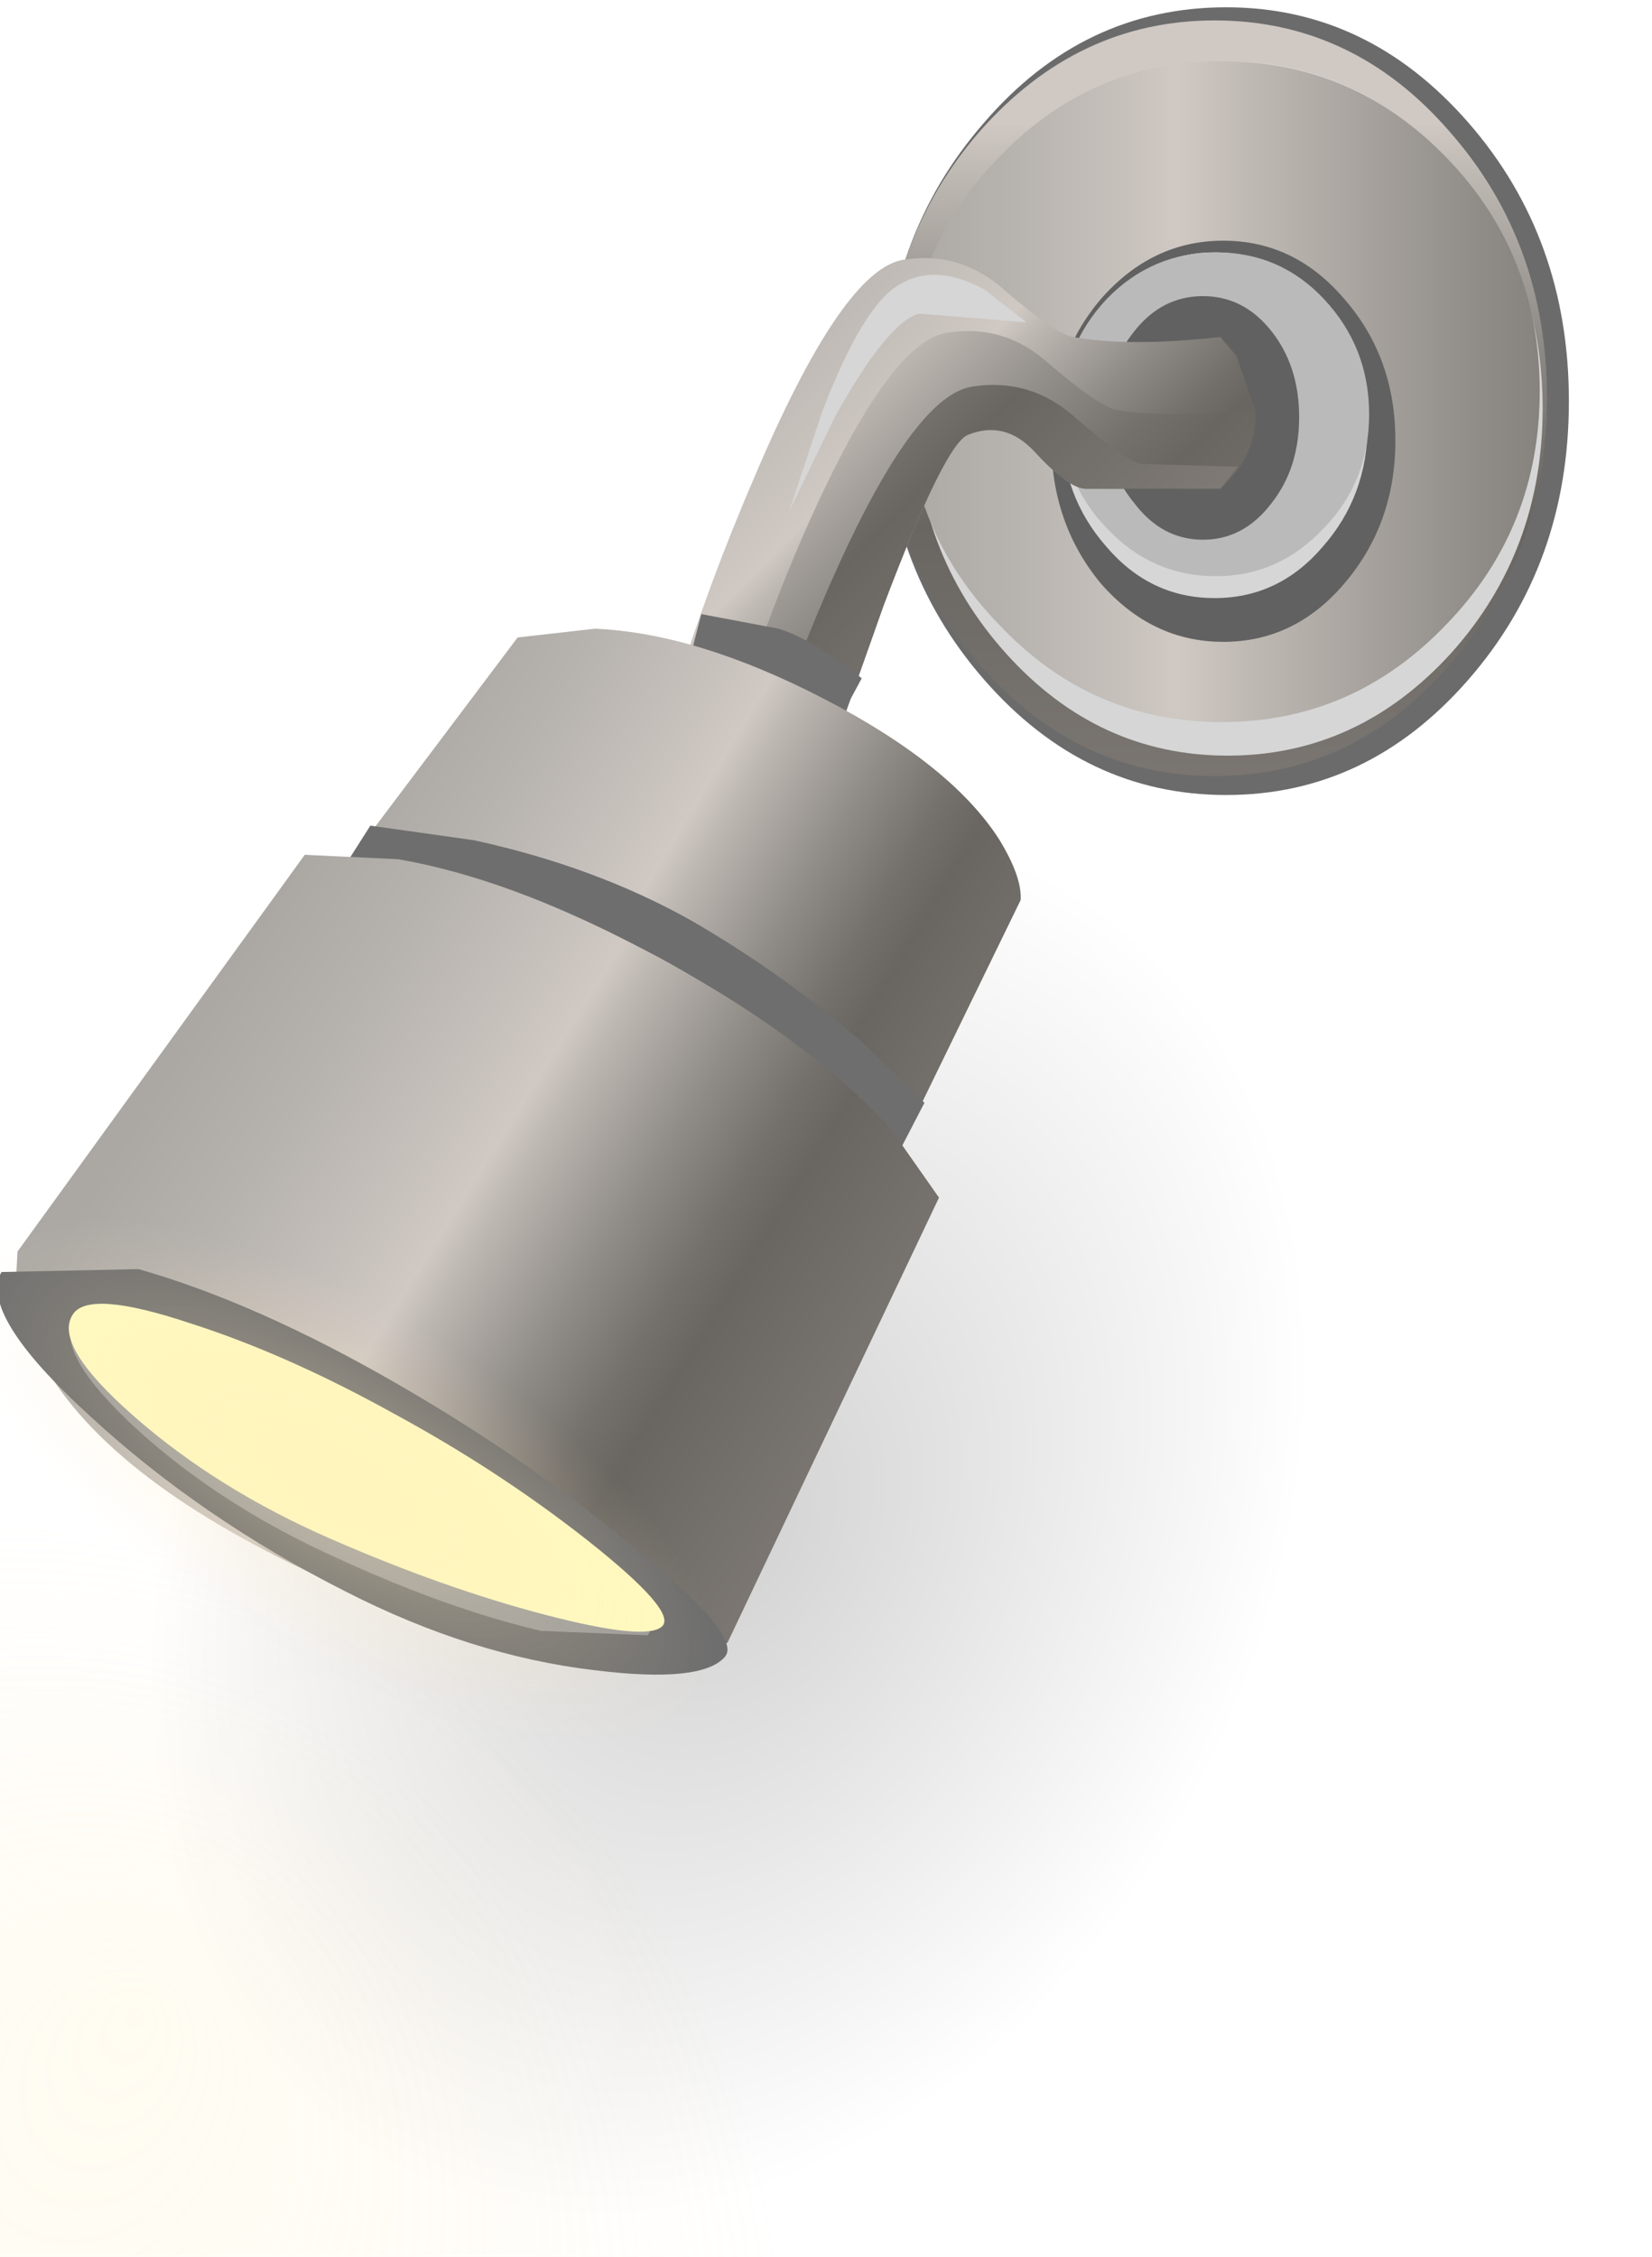 <?xml version="1.0" encoding="UTF-8" standalone="no"?>
<svg xmlns:xlink="http://www.w3.org/1999/xlink" height="77.35px" width="56.65px" xmlns="http://www.w3.org/2000/svg">
  <g transform="matrix(1.0, 0.0, 0.0, 1.0, 0.0, 0.0)">
    <use height="138.0" transform="matrix(1.0, 0.0, 0.0, 1.0, -47.05, 0.25)" width="100.85" xlink:href="#shape0"/>
    <use height="0.0" id="price_tag_pt" transform="matrix(1.0, 0.0, 0.0, 1.0, 28.3, 68.45)" width="0.0" xlink:href="#sprite0"/>
  </g>
  <defs>
    <g id="shape0" transform="matrix(1.0, 0.0, 0.0, 1.0, 47.05, -0.25)">
      <path d="M37.45 29.4 Q44.9 33.45 46.5 43.05 48.1 52.6 42.9 62.15 37.75 71.65 28.8 75.45 19.85 79.3 12.4 75.25 4.95 71.2 3.4 61.6 1.8 52.0 7.0 42.5 12.15 33.0 21.1 29.2 30.0 25.35 37.45 29.4" fill="url(#gradient0)" fill-rule="evenodd" stroke="none"/>
      <path d="M23.35 111.55 Q14.25 128.25 -1.45 135.0 -17.2 141.7 -30.35 134.55 -43.5 127.4 -46.35 110.5 -49.2 93.65 -40.1 76.95 -31.0 60.25 -15.3 53.55 0.4 46.8 13.55 53.95 26.7 61.1 29.55 78.0 32.45 94.85 23.35 111.55" fill="url(#gradient1)" fill-rule="evenodd" stroke="none"/>
      <path d="M53.8 13.75 Q53.8 19.35 50.35 23.3 46.9 27.25 42.05 27.25 37.2 27.25 33.75 23.3 30.3 19.35 30.3 13.75 30.3 8.15 33.75 4.2 37.15 0.25 42.05 0.25 46.9 0.25 50.35 4.2 53.8 8.15 53.8 13.75" fill="#6b6b6b" fill-rule="evenodd" stroke="none"/>
      <path d="M53.05 13.65 Q53.05 19.0 49.7 22.8 46.4 26.6 41.65 26.6 36.95 26.6 33.6 22.8 30.3 19.0 30.3 13.65 30.3 8.3 33.6 4.5 36.95 0.7 41.65 0.7 46.4 0.7 49.7 4.5 53.05 8.3 53.05 13.65" fill="url(#gradient2)" fill-rule="evenodd" stroke="none"/>
      <path d="M52.9 14.0 Q52.9 18.9 49.75 22.4 46.55 25.9 42.1 25.9 37.65 25.9 34.5 22.4 31.35 18.9 31.35 14.0 31.35 9.1 34.5 5.6 37.65 2.1 42.1 2.1 46.55 2.1 49.75 5.6 52.9 9.1 52.9 14.0" fill="#d6d6d6" fill-rule="evenodd" stroke="none"/>
      <path d="M52.8 13.4 Q52.8 18.1 49.6 21.4 46.4 24.75 41.9 24.75 37.4 24.75 34.25 21.4 31.05 18.1 31.05 13.4 31.05 8.7 34.25 5.4 37.4 2.1 41.9 2.1 46.4 2.1 49.6 5.4 52.8 8.7 52.8 13.4" fill="url(#gradient3)" fill-rule="evenodd" stroke="none"/>
      <path d="M47.85 15.1 Q47.85 17.95 46.1 20.0 44.4 22.0 41.95 22.0 39.5 22.0 37.75 20.0 36.05 17.95 36.05 15.1 36.05 12.25 37.75 10.25 39.5 8.25 41.95 8.25 44.4 8.25 46.1 10.25 47.85 12.25 47.85 15.1" fill="#616161" fill-rule="evenodd" stroke="none"/>
      <path d="M46.9 14.55 Q46.9 17.0 45.35 18.75 43.85 20.5 41.65 20.5 39.45 20.5 37.95 18.75 36.4 17.0 36.4 14.55 36.4 12.1 37.95 10.4 39.5 8.65 41.65 8.65 43.85 8.65 45.35 10.4 46.9 12.1 46.9 14.55" fill="#d6d6d6" fill-rule="evenodd" stroke="none"/>
      <path d="M46.95 14.2 Q46.95 16.5 45.4 18.1 43.85 19.75 41.7 19.75 39.5 19.75 37.95 18.1 36.4 16.5 36.4 14.2 36.4 11.9 37.95 10.25 39.5 8.65 41.7 8.65 43.9 8.65 45.4 10.25 46.95 11.9 46.95 14.2" fill="#bababa" fill-rule="evenodd" stroke="none"/>
      <path d="M44.55 14.3 Q44.55 16.05 43.6 17.25 42.65 18.5 41.25 18.5 39.85 18.5 38.9 17.25 37.9 16.05 37.9 14.3 37.9 12.6 38.9 11.35 39.85 10.15 41.25 10.15 42.65 10.15 43.6 11.35 44.55 12.55 44.55 14.3" fill="#616161" fill-rule="evenodd" stroke="none"/>
      <path d="M25.85 16.4 Q28.9 9.2 31.0 8.9 32.95 8.6 34.45 9.95 36.2 11.45 36.8 11.55 38.7 11.9 41.85 11.55 L42.4 12.2 43.05 14.05 Q43.15 15.6 41.85 16.75 L37.2 16.75 Q36.6 16.7 35.45 15.45 34.45 14.4 33.2 14.9 32.4 15.2 30.3 20.75 L28.35 26.25 23.2 23.55 Q24.3 20.0 25.85 16.4" fill="url(#gradient4)" fill-rule="evenodd" stroke="none"/>
      <path d="M38.3 14.05 Q39.55 14.3 43.0 14.1 43.1 15.6 41.85 16.75 L37.2 16.75 Q36.6 16.7 35.45 15.45 34.45 14.4 33.2 14.9 32.4 15.2 30.3 20.75 L28.35 26.25 25.2 24.6 Q26.65 20.15 28.25 16.8 30.7 11.65 32.5 11.4 34.45 11.1 35.95 12.45 37.7 13.95 38.3 14.05" fill="url(#gradient5)" fill-rule="evenodd" stroke="none"/>
      <path d="M39.1 15.9 L42.45 16.0 41.85 16.75 37.2 16.75 Q36.6 16.7 35.45 15.45 34.45 14.4 33.2 14.9 32.4 15.2 30.3 20.75 L28.35 26.25 26.4 25.25 Q30.6 13.65 33.35 13.25 35.3 12.95 36.8 14.25 38.6 15.8 39.1 15.9" fill="url(#gradient6)" fill-rule="evenodd" stroke="none"/>
      <path d="M23.7 22.4 L24.05 21.05 26.7 21.55 Q27.85 21.9 29.55 23.25 L28.85 24.55 23.7 22.4" fill="#6e6e6e" fill-rule="evenodd" stroke="none"/>
      <path d="M28.2 14.1 Q29.6 10.45 30.85 9.75 32.1 9.0 33.8 9.95 L35.2 11.05 31.55 10.75 Q30.5 10.95 28.65 14.25 L27.05 17.55 28.2 14.1" fill="#d6d6d6" fill-rule="evenodd" stroke="none"/>
      <path d="M20.4 21.55 Q23.9 21.7 28.25 23.95 32.6 26.2 34.25 28.75 35.05 30.05 35.0 30.85 L30.25 40.6 Q28.6 40.85 26.35 40.6 21.8 40.1 18.65 37.7 15.5 35.3 13.25 32.4 L11.65 29.95 17.75 21.85 20.4 21.55" fill="url(#gradient7)" fill-rule="evenodd" stroke="none"/>
      <path d="M11.65 29.95 L12.7 28.3 16.25 28.8 Q20.4 29.7 23.7 31.55 26.9 33.4 29.65 35.8 L31.7 37.8 30.25 40.6 Q29.95 39.6 28.9 38.15 26.9 35.35 23.45 33.3 20.0 31.25 15.5 30.4 L11.65 29.95" fill="#6e6e6e" fill-rule="evenodd" stroke="none"/>
      <path d="M10.45 29.3 L13.65 29.45 Q18.0 30.2 23.45 33.3 27.95 35.85 30.55 38.7 L32.2 41.05 24.95 56.3 Q23.95 56.9 21.7 56.9 17.15 56.95 10.95 54.05 3.45 50.6 1.3 46.4 0.6 45.1 0.55 43.85 L0.6 42.9 10.45 29.3" fill="url(#gradient8)" fill-rule="evenodd" stroke="none"/>
      <path d="M0.05 43.6 L4.75 43.5 Q8.8 44.65 13.65 47.45 18.15 50.05 21.75 53.05 25.5 56.1 24.85 56.8 24.05 57.7 20.4 57.25 16.15 56.75 11.85 54.55 6.9 52.05 3.1 48.55 -0.75 45.05 0.05 43.6" fill="#6e6e6e" fill-rule="evenodd" stroke="none"/>
      <path d="M2.55 45.25 Q3.1 44.4 6.6 45.55 9.9 46.65 13.7 48.85 17.25 50.9 20.0 53.2 22.75 55.55 22.2 56.05 L18.55 55.9 Q15.35 55.15 11.55 53.4 7.55 51.6 4.65 48.95 1.85 46.35 2.55 45.25" fill="#999999" fill-rule="evenodd" stroke="none"/>
      <path d="M2.5 45.05 Q3.05 44.2 6.5 45.35 9.8 46.4 13.5 48.45 17.1 50.4 20.15 52.8 23.25 55.25 22.7 55.75 22.15 56.25 18.7 55.35 15.25 54.45 11.35 52.75 7.45 51.05 4.6 48.55 1.8 46.1 2.5 45.05" fill="#fffabf" fill-rule="evenodd" stroke="none"/>
      <path d="M26.0 58.65 Q24.75 60.9 19.65 60.2 14.55 59.45 8.55 56.2 2.55 52.9 -0.8 49.0 -4.2 45.1 -2.95 42.8 -1.7 40.55 3.4 41.25 8.5 42.0 14.5 45.25 20.5 48.55 23.85 52.45 27.25 56.35 26.0 58.65" fill="url(#gradient9)" fill-rule="evenodd" stroke="none"/>
    </g>
    <radialGradient cx="0" cy="0" gradientTransform="matrix(0.021, 0.014, 0.017, -0.029, 24.95, 52.3)" gradientUnits="userSpaceOnUse" id="gradient0" r="819.2" spreadMethod="pad">
      <stop offset="0.024" stop-color="#000000" stop-opacity="0.176"/>
      <stop offset="0.902" stop-color="#000000" stop-opacity="0.0"/>
    </radialGradient>
    <radialGradient cx="0" cy="0" fx="505.6" fy="0" gradientTransform="matrix(0.026, -0.05, -0.039, -0.02, -8.4, 94.25)" gradientUnits="userSpaceOnUse" id="gradient1" r="819.2" spreadMethod="pad">
      <stop offset="0.0" stop-color="#ffeeba" stop-opacity="0.2"/>
      <stop offset="0.906" stop-color="#ffe4ba" stop-opacity="0.0"/>
    </radialGradient>
    <linearGradient gradientTransform="matrix(0.0, 0.022, 0.022, 0.0, 41.65, 13.9)" gradientUnits="userSpaceOnUse" id="gradient2" spreadMethod="pad" x1="-819.2" x2="819.2">
      <stop offset="0.231" stop-color="#cfc8c3"/>
      <stop offset="0.282" stop-color="#beb8b3"/>
      <stop offset="0.431" stop-color="#908c87"/>
      <stop offset="0.549" stop-color="#74706b"/>
      <stop offset="0.616" stop-color="#696661"/>
      <stop offset="1.0" stop-color="#857f7a"/>
    </linearGradient>
    <linearGradient gradientTransform="matrix(0.034, 0.0, 0.0, -0.034, 53.85, 13.4)" gradientUnits="userSpaceOnUse" id="gradient3" spreadMethod="pad" x1="-819.2" x2="819.2">
      <stop offset="0.082" stop-color="#aba8a4"/>
      <stop offset="0.153" stop-color="#b6b2ae"/>
      <stop offset="0.259" stop-color="#cfc8c3"/>
      <stop offset="0.306" stop-color="#beb8b3"/>
      <stop offset="0.443" stop-color="#908c87"/>
      <stop offset="0.553" stop-color="#74706b"/>
      <stop offset="0.616" stop-color="#696661"/>
      <stop offset="1.0" stop-color="#857f7a"/>
    </linearGradient>
    <linearGradient gradientTransform="matrix(0.02, 0.02, 0.02, -0.02, 37.5, 22.55)" gradientUnits="userSpaceOnUse" id="gradient4" spreadMethod="pad" x1="-819.2" x2="819.2">
      <stop offset="0.035" stop-color="#aba8a4"/>
      <stop offset="0.133" stop-color="#b6b2ae"/>
      <stop offset="0.278" stop-color="#cfc8c3"/>
      <stop offset="0.298" stop-color="#beb8b3"/>
      <stop offset="0.365" stop-color="#908c87"/>
      <stop offset="0.416" stop-color="#74706b"/>
      <stop offset="0.443" stop-color="#696661"/>
      <stop offset="1.0" stop-color="#857f7a"/>
    </linearGradient>
    <linearGradient gradientTransform="matrix(0.015, 0.015, 0.015, -0.015, 30.7, 15.95)" gradientUnits="userSpaceOnUse" id="gradient5" spreadMethod="pad" x1="-819.2" x2="819.2">
      <stop offset="0.035" stop-color="#aba8a4"/>
      <stop offset="0.176" stop-color="#b6b2ae"/>
      <stop offset="0.388" stop-color="#cfc8c3"/>
      <stop offset="0.427" stop-color="#beb8b3"/>
      <stop offset="0.549" stop-color="#908c87"/>
      <stop offset="0.639" stop-color="#74706b"/>
      <stop offset="0.694" stop-color="#696661"/>
      <stop offset="1.0" stop-color="#857f7a"/>
    </linearGradient>
    <linearGradient gradientTransform="matrix(0.013, 0.013, 0.013, -0.013, 26.95, 13.15)" gradientUnits="userSpaceOnUse" id="gradient6" spreadMethod="pad" x1="-819.2" x2="819.2">
      <stop offset="0.035" stop-color="#aba8a4"/>
      <stop offset="0.176" stop-color="#b6b2ae"/>
      <stop offset="0.388" stop-color="#cfc8c3"/>
      <stop offset="0.427" stop-color="#beb8b3"/>
      <stop offset="0.549" stop-color="#908c87"/>
      <stop offset="0.639" stop-color="#74706b"/>
      <stop offset="0.694" stop-color="#696661"/>
      <stop offset="1.0" stop-color="#857f7a"/>
    </linearGradient>
    <linearGradient gradientTransform="matrix(0.015, 0.009, 0.009, -0.015, 25.05, 31.8)" gradientUnits="userSpaceOnUse" id="gradient7" spreadMethod="pad" x1="-819.2" x2="819.2">
      <stop offset="0.035" stop-color="#aba8a4"/>
      <stop offset="0.176" stop-color="#b6b2ae"/>
      <stop offset="0.388" stop-color="#cfc8c3"/>
      <stop offset="0.427" stop-color="#beb8b3"/>
      <stop offset="0.549" stop-color="#908c87"/>
      <stop offset="0.639" stop-color="#74706b"/>
      <stop offset="0.694" stop-color="#696661"/>
      <stop offset="1.0" stop-color="#857f7a"/>
    </linearGradient>
    <linearGradient gradientTransform="matrix(0.016, 0.01, 0.01, -0.016, 17.95, 44.3)" gradientUnits="userSpaceOnUse" id="gradient8" spreadMethod="pad" x1="-819.2" x2="819.2">
      <stop offset="0.035" stop-color="#aba8a4"/>
      <stop offset="0.176" stop-color="#b6b2ae"/>
      <stop offset="0.388" stop-color="#cfc8c3"/>
      <stop offset="0.427" stop-color="#beb8b3"/>
      <stop offset="0.549" stop-color="#908c87"/>
      <stop offset="0.639" stop-color="#74706b"/>
      <stop offset="0.694" stop-color="#696661"/>
      <stop offset="1.0" stop-color="#857f7a"/>
    </linearGradient>
    <radialGradient cx="0" cy="0" gradientTransform="matrix(0.017, 0.01, 0.004, -0.007, 11.5, 50.75)" gradientUnits="userSpaceOnUse" id="gradient9" r="819.2" spreadMethod="pad">
      <stop offset="0.0" stop-color="#ffeeba" stop-opacity="0.427"/>
      <stop offset="0.906" stop-color="#ffe4ba" stop-opacity="0.0"/>
    </radialGradient>
  </defs>
</svg>
